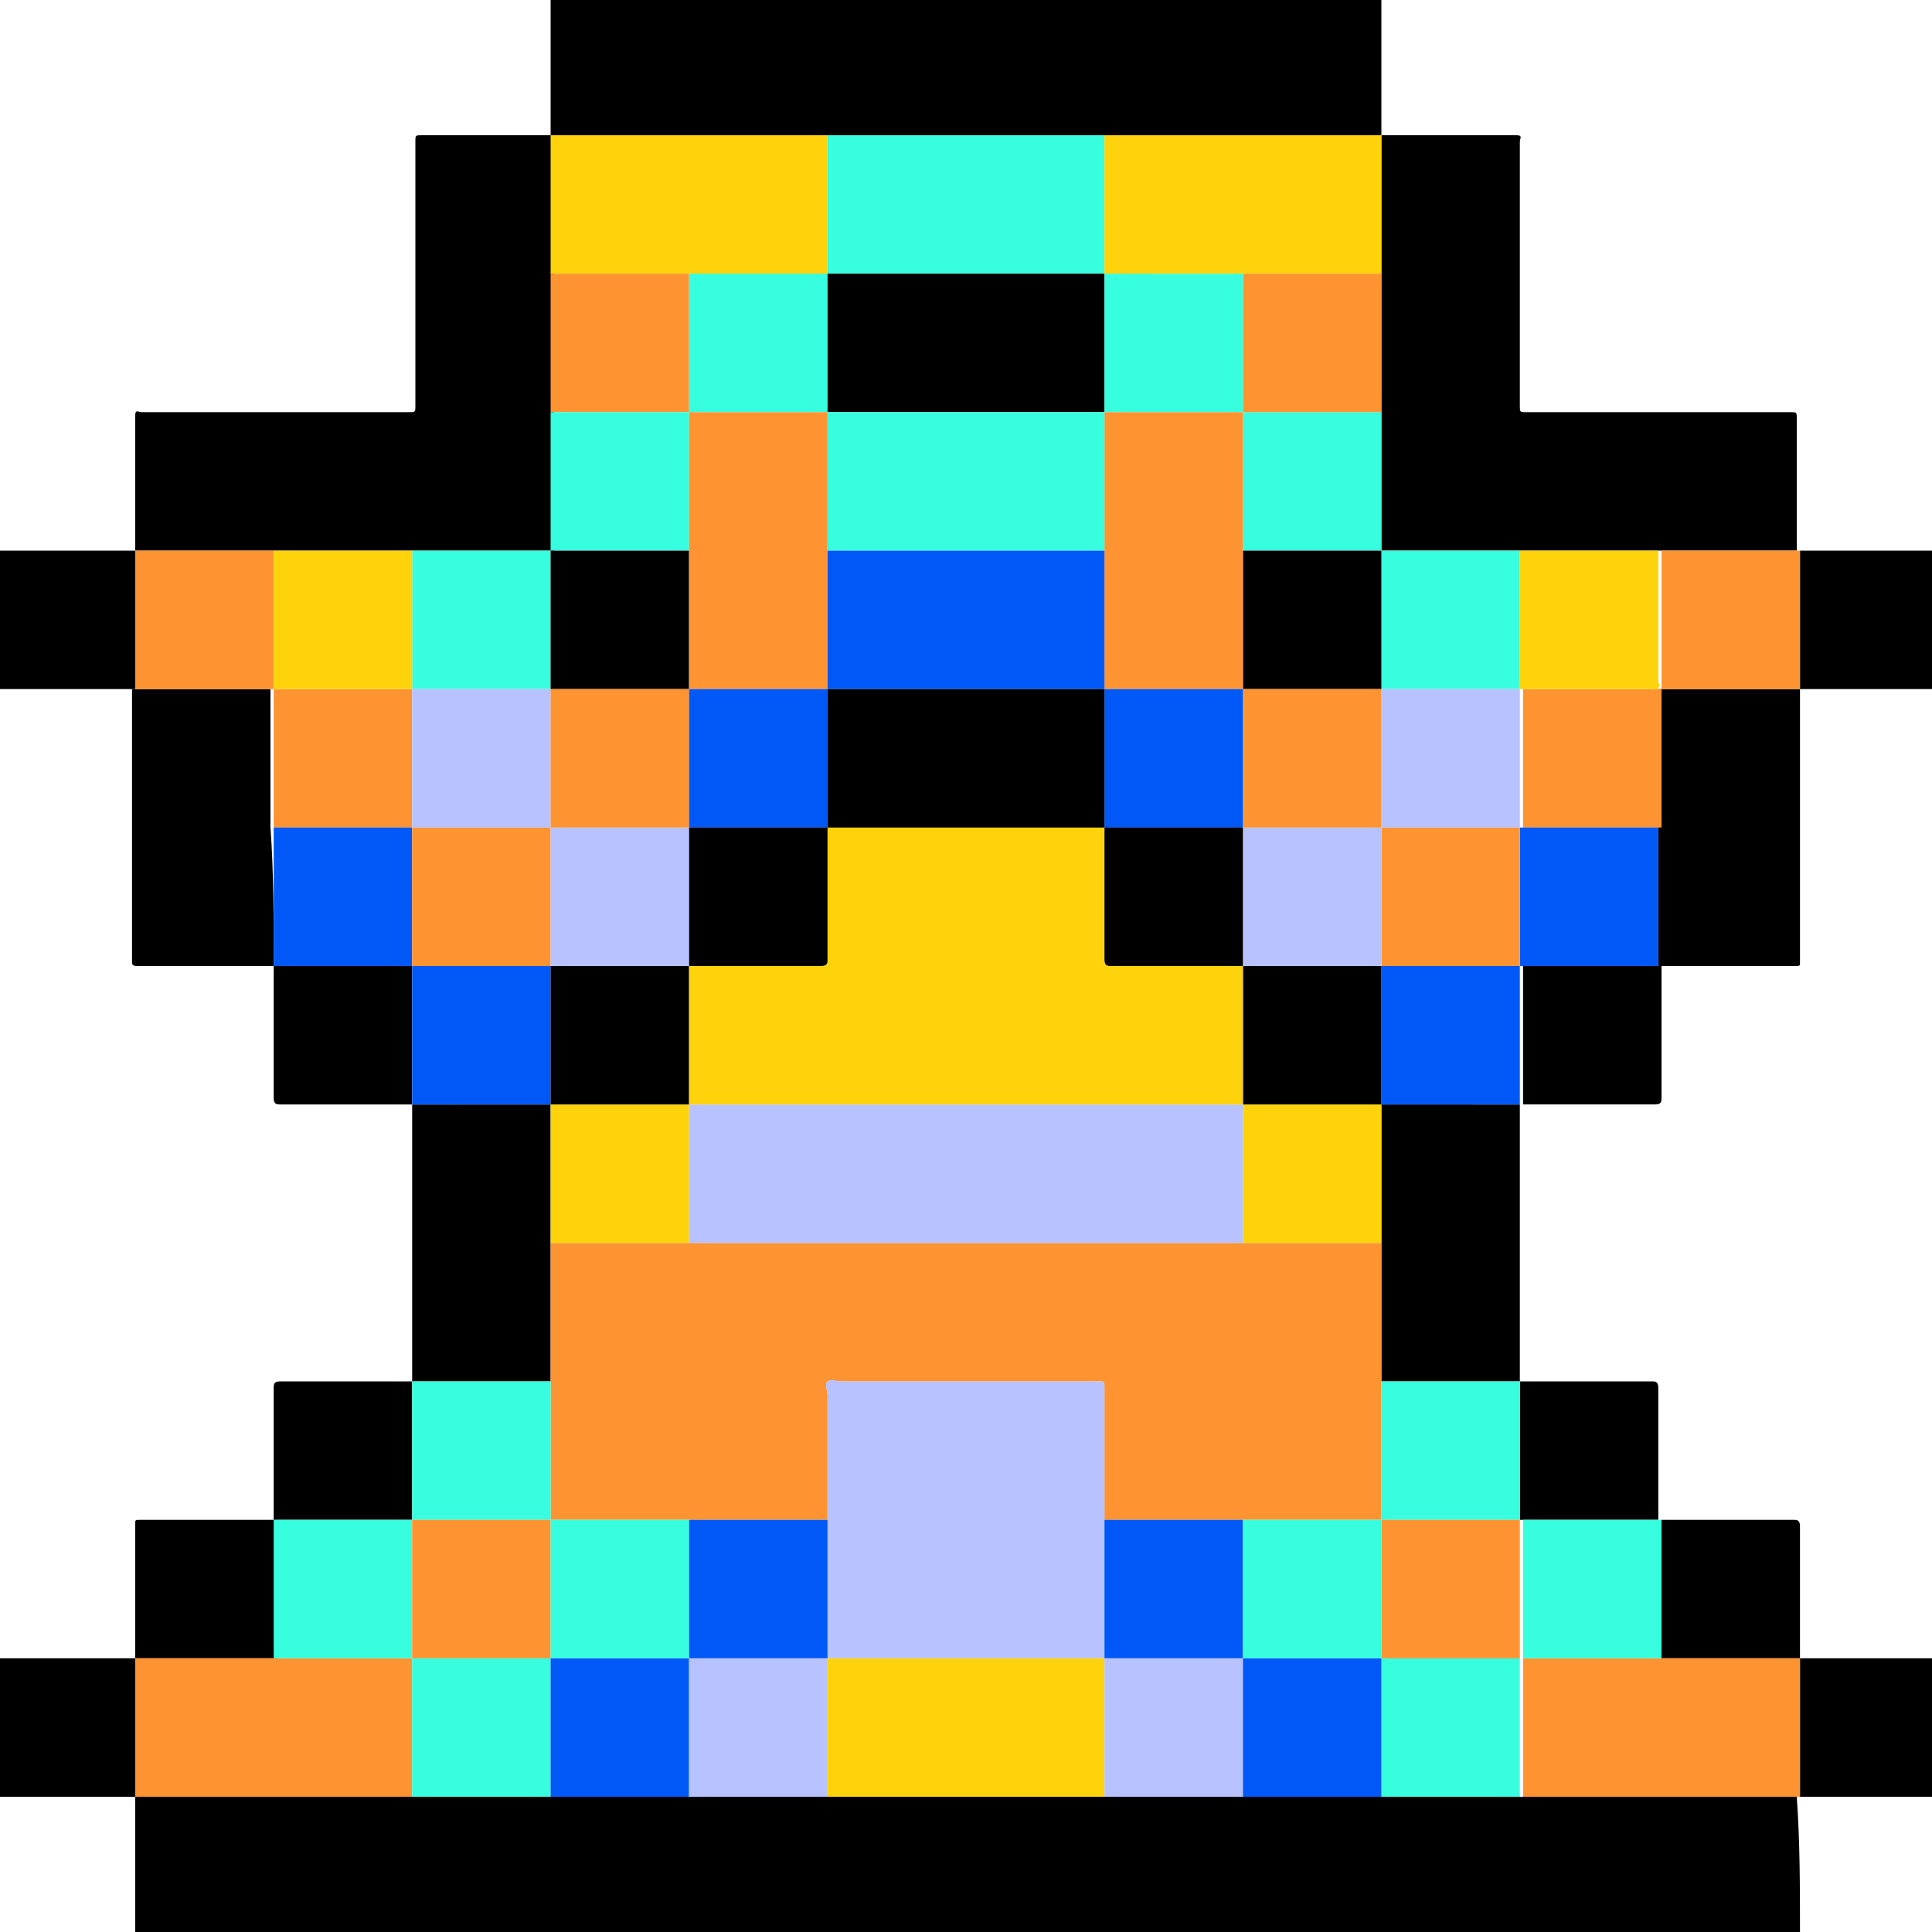 <?xml version="1.0" encoding="utf-8"?>
<!-- Generator: Adobe Illustrator 25.4.0, SVG Export Plug-In . SVG Version: 6.00 Build 0)  -->
<svg version="1.1" id="Layer_1" xmlns="http://www.w3.org/2000/svg" xmlns:xlink="http://www.w3.org/1999/xlink" x="0px" y="0px"
	 viewBox="0 0 60 60" style="enable-background:new 0 0 60 60;" xml:space="preserve">
<style type="text/css">
	.st0{fill:#FE9431;}
	.st1{fill:#FED30B;}
	.st2{fill:#36FEDE;}
	.st3{fill:#0058F7;}
	.st4{fill:#B8C2FE;}
</style>
<g>
	<path d="M55.9,60c-17.2,0-34.5,0-51.7,0c0-1.4,0-2.8,0-4.2l0,0c2.8,0,5.6,0,8.4,0c0.1,0,0.1,0,0.2,0c0.2,0,0.5,0,0.7,0
		c1.2,0,2.4,0,3.6,0c0.7,0,1.3,0,2,0c0.8,0,1.5,0,2.3,0c0.8,0,1.5,0,2.3,0c0.7,0,1.3,0,2,0c0,0,0.1,0,0.1,0c2.8,0,5.6,0,8.4,0
		c0,0,0.1,0,0.1,0c0.3,0,0.5,0,0.8,0c1.2,0,2.3,0,3.5,0c0.3,0,0.7,0,1,0c1.1,0,2.2,0,3.3,0c0.7,0,1.5,0,2.2,0c0.7,0,1.4,0,2.1,0
		c0.1,0,0.1,0,0.2,0c2.8,0,5.6,0,8.4,0l0,0C55.9,57.2,55.9,58.6,55.9,60z"/>
	<path d="M42.9,0c0,1.4,0,2.8,0,4.2l0,0c-2.8,0-5.6,0-8.4,0c-0.1,0-0.1,0-0.2,0c0,0-0.1,0-0.1,0c-2.8,0-5.6,0-8.4,0c0,0-0.1,0-0.1,0
		c-0.1,0-0.1,0-0.2,0c-2.8,0-5.6,0-8.4,0l0,0c0-1.4,0-2.8,0-4.2C25.7,0,34.3,0,42.9,0z"/>
	<path d="M0,51.5c1.4,0,2.8,0,4.2,0l0,0c0,1.4,0,2.9,0,4.3l0,0c-1.4,0-2.8,0-4.2,0C0,54.3,0,52.9,0,51.5z"/>
	<path d="M0,17.1c1.4,0,2.8,0,4.2,0l0,0c0,1.4,0,2.9,0,4.3l0,0c-1.4,0-2.8,0-4.2,0C0,20,0,18.5,0,17.1z"/>
	<path d="M55.9,51.5c1.4,0,2.8,0,4.1,0c0,1.4,0,2.9,0,4.3c-1.4,0-2.8,0-4.1,0l0,0C55.9,54.3,55.9,52.9,55.9,51.5L55.9,51.5z"/>
	<path d="M55.9,17.1c1.4,0,2.8,0,4.1,0c0,1.4,0,2.9,0,4.3c-1.4,0-2.8,0-4.1,0l0,0C55.9,20,55.9,18.5,55.9,17.1L55.9,17.1z"/>
	<path d="M12.8,42.9c0-2.9,0-5.7,0-8.6l0,0c1.4,0,2.9,0,4.3,0c0,0.4,0,0.8,0,1.1c0,1.1,0,2.1,0,3.2c0,0.2,0,0.5,0,0.7
		c0,1.2,0,2.4,0,3.6C15.7,42.9,14.2,42.9,12.8,42.9L12.8,42.9z"/>
	<path d="M8.5,30c-1.4,0-2.8,0-4.2,0c-0.1,0-0.2,0-0.2-0.1c0-2.8,0-5.6,0-8.5l0,0c1.4,0,2.9,0,4.3,0c0,0.4,0,0.7,0,1.1
		c0,1.1,0,2.1,0,3.2C8.5,27.1,8.5,28.5,8.5,30L8.5,30z"/>
	<path d="M12.8,34.3c-1.4,0-2.8,0-4.1,0c-0.1,0-0.2,0-0.2-0.2c0-1.4,0-2.8,0-4.1l0,0c1.4,0,2.9,0,4.3,0
		C12.8,31.4,12.8,32.8,12.8,34.3L12.8,34.3z"/>
	<path d="M8.5,47.2c0-1.4,0-2.8,0-4.1c0-0.1,0-0.2,0.2-0.2c1.4,0,2.8,0,4.1,0l0,0c0,1.4,0,2.9,0,4.3C11.4,47.2,9.9,47.2,8.5,47.2
		L8.5,47.2z"/>
	<path d="M4.2,51.5c0-1.4,0-2.8,0-4.2c0-0.1,0-0.1,0.2-0.1c1.4,0,2.8,0,4.2,0l0,0c0,1.4,0,2.9,0,4.3C7,51.5,5.6,51.5,4.2,51.5
		L4.2,51.5z"/>
	<path d="M47.2,34.3c0,2.9,0,5.7,0,8.6l0,0c-1.4,0-2.9,0-4.3,0c0-0.2,0-0.5,0-0.7c0-1.2,0-2.4,0-3.6c0-1.4,0-2.9,0-4.3
		C44.4,34.3,45.8,34.3,47.2,34.3L47.2,34.3z"/>
	<path d="M55.9,21.4c0,2.8,0,5.6,0,8.5c0,0.1,0,0.1-0.2,0.1c-1.4,0-2.8,0-4.2,0l0,0c0-0.4,0-0.7,0-1.1c0-1.1,0-2.1,0-3.2
		c0-0.1,0-0.1,0-0.2c0-1.4,0-2.7,0-4.1C53,21.4,54.4,21.4,55.9,21.4L55.9,21.4z"/>
	<path d="M51.6,30c0,1.4,0,2.8,0,4.1c0,0.1,0,0.2-0.2,0.2c-1.4,0-2.8,0-4.1,0l0,0c0-1.4,0-2.9,0-4.3C48.7,30,50.1,30,51.6,30
		L51.6,30z"/>
	<path d="M47.2,42.9c1.4,0,2.8,0,4.1,0c0.1,0,0.2,0,0.2,0.2c0,1.4,0,2.8,0,4.1l0,0c-1.4,0-2.9,0-4.3,0
		C47.2,45.7,47.2,44.3,47.2,42.9L47.2,42.9z"/>
	<path d="M51.6,47.2c1.4,0,2.8,0,4.1,0c0.1,0,0.2,0,0.2,0.2c0,1.4,0,2.8,0,4.1l0,0c-0.3,0-0.7,0-1,0c-1.1,0-2.2,0-3.3,0
		C51.6,50,51.6,48.6,51.6,47.2L51.6,47.2z"/>
	<path class="st0" d="M51.6,51.5c1.1,0,2.2,0,3.3,0c0.3,0,0.7,0,1,0c0,1.4,0,2.9,0,4.3c-2.8,0-5.6,0-8.4,0c-0.1,0-0.1,0-0.2,0
		c0-1.4,0-2.9,0-4.3c0.4,0,0.8,0,1.2,0C49.5,51.5,50.5,51.5,51.6,51.5z"/>
	<path class="st1" d="M34.3,55.8c0,0-0.1,0-0.1,0c-2.8,0-5.6,0-8.4,0c0,0-0.1,0-0.1,0c0-1.4,0-2.9,0-4.3c1.8,0,3.6,0,5.4,0
		c1.1,0,2.1,0,3.2,0C34.3,52.9,34.3,54.3,34.3,55.8z"/>
	<path class="st0" d="M4.2,51.5c1.4,0,2.9,0,4.3,0c1.4,0,2.9,0,4.3,0c0,1.4,0,2.9,0,4.3c-0.1,0-0.1,0-0.2,0c-2.8,0-5.6,0-8.4,0
		C4.2,54.3,4.2,52.9,4.2,51.5z"/>
	<path class="st2" d="M47.2,51.5c0,1.4,0,2.9,0,4.3c-0.7,0-1.4,0-2.1,0c-0.7,0-1.5,0-2.2,0c0-1.4,0-2.9,0-4.3
		C44.4,51.5,45.8,51.5,47.2,51.5L47.2,51.5z"/>
	<path class="st2" d="M12.8,55.8c0-1.4,0-2.9,0-4.3l0,0c1.4,0,2.9,0,4.3,0c0,1.4,0,2.9,0,4.3c-1.2,0-2.4,0-3.6,0
		C13.3,55.8,13,55.8,12.8,55.8z"/>
	<path class="st3" d="M17.1,55.8c0-1.4,0-2.9,0-4.3l0,0c1.4,0,2.9,0,4.3,0c0,1.4,0,2.9,0,4.3c-0.8,0-1.5,0-2.3,0
		C18.4,55.8,17.8,55.8,17.1,55.8z"/>
	<path class="st4" d="M21.4,55.8c0-1.4,0-2.9,0-4.3l0,0c0.1,0,0.3,0,0.4,0c1.3,0,2.6,0,3.9,0l0,0c0,1.4,0,2.9,0,4.3
		c-0.7,0-1.3,0-2,0C22.9,55.8,22.2,55.8,21.4,55.8z"/>
	<path class="st4" d="M34.3,55.8c0-1.4,0-2.9,0-4.3l0,0c1.4,0,2.9,0,4.3,0c0,1.4,0,2.9,0,4.3c-1.2,0-2.3,0-3.5,0
		C34.9,55.8,34.6,55.8,34.3,55.8z"/>
	<path class="st3" d="M38.6,55.8c0-1.4,0-2.9,0-4.3l0,0c1.4,0,2.9,0,4.3,0l0,0c0,1.4,0,2.9,0,4.3c-1.1,0-2.2,0-3.3,0
		C39.3,55.8,39,55.8,38.6,55.8z"/>
	<path d="M4.2,17.1c0-1.4,0-2.8,0-4.2c0-0.2,0.1-0.1,0.2-0.1c2.8,0,5.5,0,8.3,0c0.2,0,0.2,0,0.2-0.2c0-2.7,0-5.5,0-8.2
		c0-0.2,0-0.2,0.2-0.2c1.4,0,2.7,0,4.1,0l0,0c0,0.3,0,0.6,0,1c0,1.1,0,2.2,0,3.3c0,0.2,0,0.4,0,0.5c0,1.3,0,2.5,0,3.8
		c0,1.4,0,2.9,0,4.3c-0.4,0-0.8,0-1.2,0c-1,0-2.1,0-3.1,0c-0.1,0-0.2,0-0.3,0c-1.3,0-2.7,0-4,0c-0.1,0-0.1,0-0.2,0
		C6.9,17.1,5.5,17.1,4.2,17.1L4.2,17.1z"/>
	<path d="M42.9,4.2c1.4,0,2.8,0,4.2,0c0.2,0,0.1,0.1,0.1,0.2c0,2.7,0,5.5,0,8.2c0,0.2,0,0.2,0.2,0.2c2.7,0,5.5,0,8.2,0
		c0.2,0,0.2,0,0.2,0.2c0,1.4,0,2.7,0,4.1l0,0c-0.4,0-0.7,0-1.1,0c-1.1,0-2.1,0-3.2,0c-0.4,0-0.8,0-1.2,0c-1,0-2.1,0-3.1,0
		c-1.4,0-2.9,0-4.3,0c0-0.4,0-0.8,0-1.2c0-1,0-2.1,0-3.1c0-0.4,0-0.8,0-1.2c0-1,0-2,0-3.1c0-0.1,0-0.1,0-0.2
		C42.9,6.9,42.9,5.6,42.9,4.2L42.9,4.2z"/>
	<path class="st1" d="M17.1,8.5c0-1.1,0-2.2,0-3.3c0-0.3,0-0.6,0-1c2.8,0,5.6,0,8.4,0c0.1,0,0.1,0,0.2,0c0,1.4,0,2.9,0,4.3
		c-1.4,0-2.9,0-4.3,0C20,8.5,18.5,8.5,17.1,8.5z"/>
	<path class="st2" d="M25.7,8.5c0-1.4,0-2.9,0-4.3c0,0,0.1,0,0.1,0c2.8,0,5.6,0,8.4,0c0,0,0.1,0,0.1,0c0,1.4,0,2.9,0,4.3
		C31.5,8.5,28.6,8.5,25.7,8.5L25.7,8.5z"/>
	<path class="st1" d="M34.3,8.5c0-1.4,0-2.9,0-4.3c0.1,0,0.1,0,0.2,0c2.8,0,5.6,0,8.4,0c0,1.4,0,2.7,0,4.1c0,0.1,0,0.1,0,0.2
		c-1.4,0-2.9,0-4.3,0C37.2,8.5,35.8,8.5,34.3,8.5L34.3,8.5z"/>
	<path class="st0" d="M4.2,17.1c1.4,0,2.7,0,4.1,0c0.1,0,0.1,0,0.2,0c0,0.5,0,1,0,1.5c0,0.9,0,1.9,0,2.8l0,0c-1.4,0-2.9,0-4.3,0
		C4.2,20,4.2,18.5,4.2,17.1z"/>
	<path class="st0" d="M51.6,17.1c1.1,0,2.1,0,3.2,0c0.4,0,0.7,0,1.1,0c0,1.4,0,2.9,0,4.3c-1.4,0-2.9,0-4.3,0l0,0c0-0.1,0-0.1,0-0.2
		C51.6,19.9,51.6,18.5,51.6,17.1z"/>
	<path class="st0" d="M42.9,38.6c0,1.2,0,2.4,0,3.6c0,0.2,0,0.5,0,0.7c0,0.1,0,0.1,0,0.2c0,1.4,0,2.7,0,4.1l0,0c-0.4,0-0.8,0-1.2,0
		c-1,0-2.1,0-3.1,0c-0.1,0-0.1,0-0.2,0c-1.4,0-2.7,0-4.1,0c0-0.1,0-0.1,0-0.2c0-1.3,0-2.6,0-3.9c0-0.2,0-0.2-0.2-0.2
		c-2.7,0-5.3,0-8,0c-0.1,0-0.3,0-0.4,0c-0.1,0.1,0,0.3,0,0.4c0,1.3,0,2.6,0,3.9c-0.4,0-0.7,0-1.1,0c-1.1,0-2.1,0-3.2,0
		c-0.1,0-0.1,0-0.2,0c-1.4,0-2.7,0-4.1,0l0,0c0-0.4,0-0.8,0-1.2c0-1,0-2.1,0-3.1c0-1.2,0-2.4,0-3.6c0-0.2,0-0.5,0-0.7
		c1.4,0,2.9,0,4.3,0c0,0,0.1,0,0.1,0c5.7,0,11.3,0,17,0c0,0,0.1,0,0.1,0C40.1,38.6,41.5,38.6,42.9,38.6z"/>
	<path class="st3" d="M12.8,34.3c0-1.4,0-2.9,0-4.3l0,0c1.4,0,2.9,0,4.3,0c0,0.1,0,0.1,0,0.2c0,1.4,0,2.7,0,4.1l0,0
		C15.7,34.3,14.2,34.3,12.8,34.3z"/>
	<path class="st1" d="M21.4,38.6c-1.4,0-2.9,0-4.3,0c0-1.1,0-2.1,0-3.2c0-0.4,0-0.8,0-1.1l0,0c1.4,0,2.9,0,4.3,0
		C21.4,35.7,21.4,37.1,21.4,38.6z"/>
	<path class="st2" d="M17.1,42.9c0,1,0,2.1,0,3.1c0,0.4,0,0.8,0,1.2c-1.4,0-2.9,0-4.3,0l0,0c0-1.4,0-2.9,0-4.3
		C14.2,42.9,15.7,42.9,17.1,42.9z"/>
	<path class="st0" d="M8.5,25.7c0-1.1,0-2.1,0-3.2c0-0.4,0-0.7,0-1.1l0,0c1.4,0,2.9,0,4.3,0l0,0c0,0.1,0,0.1,0,0.2
		c0,1.4,0,2.7,0,4.1l0,0C11.4,25.7,9.9,25.7,8.5,25.7z"/>
	<path class="st3" d="M8.5,25.7c1.4,0,2.9,0,4.3,0c0,1.4,0,2.9,0,4.3l0,0c-1.4,0-2.9,0-4.3,0C8.5,28.5,8.5,27.1,8.5,25.7z"/>
	<path class="st2" d="M12.8,51.5c-1.4,0-2.9,0-4.3,0c0-1.4,0-2.9,0-4.3c1.4,0,2.9,0,4.3,0l0,0C12.8,48.6,12.8,50,12.8,51.5
		L12.8,51.5z"/>
	<path class="st3" d="M47.2,30c0,1.4,0,2.9,0,4.3c-1.4,0-2.9,0-4.3,0l0,0c0-1.4,0-2.7,0-4.1c0-0.1,0-0.1,0-0.2
		C44.4,30,45.8,30,47.2,30L47.2,30z"/>
	<path class="st1" d="M42.9,38.6c-1.4,0-2.9,0-4.3,0c0-1.4,0-2.9,0-4.3c1.4,0,2.9,0,4.3,0l0,0C42.9,35.7,42.9,37.1,42.9,38.6z"/>
	<path class="st2" d="M42.9,47.2c0-1.4,0-2.7,0-4.1c0-0.1,0-0.1,0-0.2c1.4,0,2.9,0,4.3,0c0,1.4,0,2.9,0,4.3l0,0
		C45.8,47.2,44.4,47.2,42.9,47.2z"/>
	<path class="st0" d="M51.6,21.4c0,1.4,0,2.7,0,4.1c0,0.1,0,0.1,0,0.2c-1.4,0-2.9,0-4.3,0l0,0c0-0.6,0-1.2,0-1.8c0-0.8,0-1.7,0-2.5
		l0,0c0.5,0,1,0,1.4,0C49.6,21.4,50.6,21.4,51.6,21.4L51.6,21.4z"/>
	<path class="st3" d="M47.2,25.7c1.4,0,2.9,0,4.3,0c0,1.1,0,2.1,0,3.2c0,0.4,0,0.7,0,1.1c-1.4,0-2.9,0-4.3,0l0,0
		C47.2,28.6,47.2,27.1,47.2,25.7z"/>
	<path class="st2" d="M51.6,51.5c-1,0-2.1,0-3.1,0c-0.4,0-0.8,0-1.2,0l0,0c0-1.4,0-2.9,0-4.3l0,0c1.4,0,2.9,0,4.3,0
		C51.6,48.6,51.6,50,51.6,51.5z"/>
	<path class="st4" d="M25.7,47.2c0-1.3,0-2.6,0-3.9c0-0.1-0.1-0.3,0-0.4c0.1-0.1,0.3,0,0.4,0c2.7,0,5.3,0,8,0c0.2,0,0.2,0,0.2,0.2
		c0,1.3,0,2.6,0,3.9c0,0.1,0,0.1,0,0.2c0,1.4,0,2.9,0,4.3l0,0c-1.1,0-2.1,0-3.2,0c-1.8,0-3.6,0-5.4,0l0,0c0-0.3,0-0.6,0-0.9
		C25.7,49.4,25.7,48.3,25.7,47.2z"/>
	<path class="st0" d="M47.2,47.2c0,1.4,0,2.9,0,4.3c-1.4,0-2.9,0-4.3,0l0,0c0-1.4,0-2.9,0-4.3l0,0C44.4,47.2,45.8,47.2,47.2,47.2z"
		/>
	<path class="st0" d="M12.8,51.5c0-1.4,0-2.9,0-4.3c1.4,0,2.9,0,4.3,0l0,0c0,1.4,0,2.9,0,4.3l0,0C15.7,51.5,14.2,51.5,12.8,51.5z"/>
	<path class="st2" d="M17.1,51.5c0-1.4,0-2.9,0-4.3c1.4,0,2.7,0,4.1,0c0.1,0,0.1,0,0.2,0c0,1.4,0,2.9,0,4.3l0,0
		C20,51.5,18.5,51.5,17.1,51.5z"/>
	<path class="st3" d="M21.4,51.5c0-1.4,0-2.9,0-4.3c1.1,0,2.1,0,3.2,0c0.4,0,0.7,0,1.1,0c0,1.1,0,2.3,0,3.4c0,0.3,0,0.6,0,0.9
		c-1.3,0-2.6,0-3.9,0C21.7,51.5,21.5,51.5,21.4,51.5z"/>
	<path class="st3" d="M34.3,51.5c0-1.4,0-2.9,0-4.3c1.4,0,2.7,0,4.1,0c0.1,0,0.1,0,0.2,0c0,1.4,0,2.9,0,4.3l0,0
		C37.2,51.5,35.8,51.5,34.3,51.5z"/>
	<path class="st2" d="M38.6,51.5c0-1.4,0-2.9,0-4.3c1,0,2.1,0,3.1,0c0.4,0,0.8,0,1.2,0c0,1.4,0,2.9,0,4.3
		C41.5,51.5,40.1,51.5,38.6,51.5z"/>
	<path class="st0" d="M17.1,8.5c1.4,0,2.9,0,4.3,0c0,1.4,0,2.9,0,4.3c-1.4,0-2.9,0-4.3,0c0-1.3,0-2.5,0-3.8
		C17.1,8.9,17.1,8.7,17.1,8.5z"/>
	<path class="st2" d="M12.8,17.1c1,0,2.1,0,3.1,0c0.4,0,0.8,0,1.2,0l0,0c0,1.4,0,2.9,0,4.3c-0.1,0-0.1,0-0.2,0c-1.4,0-2.7,0-4.1,0
		l0,0C12.8,20,12.8,18.5,12.8,17.1z"/>
	<path class="st1" d="M12.8,17.1c0,1.4,0,2.9,0,4.3c-1.4,0-2.9,0-4.3,0c0-0.9,0-1.9,0-2.8c0-0.5,0-1,0-1.5c1.3,0,2.7,0,4,0
		C12.6,17.1,12.7,17.1,12.8,17.1z"/>
	<path class="st2" d="M17.1,12.8c1.4,0,2.9,0,4.3,0l0,0c0,0.4,0,0.8,0,1.1c0,1.1,0,2.1,0,3.2c-1.4,0-2.9,0-4.3,0l0,0
		C17.1,15.7,17.1,14.2,17.1,12.8z"/>
	<path class="st1" d="M51.5,21.4c-1,0-1.9,0-2.9,0c-0.5,0-1,0-1.4,0c0-1.4,0-2.9,0-4.3c1,0,2.1,0,3.1,0c0.4,0,0.8,0,1.2,0
		c0,1.4,0,2.8,0,4.1C51.6,21.3,51.5,21.3,51.5,21.4z"/>
	<path class="st2" d="M47.2,17.1c0,1.4,0,2.9,0,4.3l0,0c-0.7,0-1.4,0-2.1,0c-0.7,0-1.5,0-2.2,0c0-1.4,0-2.9,0-4.3l0,0
		C44.4,17.1,45.8,17.1,47.2,17.1z"/>
	<path class="st2" d="M42.9,12.8c0,1,0,2.1,0,3.1c0,0.4,0,0.8,0,1.2l0,0c-1.4,0-2.9,0-4.3,0c0-1.4,0-2.9,0-4.3l0,0
		C40.1,12.8,41.5,12.8,42.9,12.8z"/>
	<path class="st0" d="M42.9,12.8c-1.4,0-2.9,0-4.3,0c0-1.4,0-2.9,0-4.3c1.4,0,2.9,0,4.3,0c0,1,0,2,0,3.1
		C42.9,12,42.9,12.4,42.9,12.8z"/>
	<path class="st2" d="M21.4,12.8c0-1.4,0-2.9,0-4.3c1.4,0,2.9,0,4.3,0l0,0c0,1.4,0,2.9,0,4.3C24.3,12.8,22.8,12.8,21.4,12.8
		L21.4,12.8z"/>
	<path d="M25.7,12.8c0-1.4,0-2.9,0-4.3c2.9,0,5.7,0,8.6,0l0,0c0,1.4,0,2.9,0,4.3l0,0C31.5,12.8,28.6,12.8,25.7,12.8L25.7,12.8z"/>
	<path class="st2" d="M34.3,12.8c0-1.4,0-2.9,0-4.3c1.4,0,2.9,0,4.3,0c0,1.4,0,2.9,0,4.3l0,0C37.2,12.8,35.8,12.8,34.3,12.8z"/>
	<path class="st4" d="M38.6,34.3c0,1.4,0,2.9,0,4.3c0,0-0.1,0-0.1,0c-5.7,0-11.3,0-17,0c0,0-0.1,0-0.1,0c0-1.4,0-2.9,0-4.3l0,0
		C27.1,34.3,32.9,34.3,38.6,34.3L38.6,34.3z"/>
	<path class="st0" d="M12.8,30c0-1.4,0-2.9,0-4.3l0,0c1.4,0,2.9,0,4.3,0c0,1.4,0,2.9,0,4.3l0,0C15.7,30,14.2,30,12.8,30z"/>
	<path d="M21.4,34.3c-1.4,0-2.9,0-4.3,0c0-1.4,0-2.7,0-4.1c0-0.1,0-0.1,0-0.2c0,0,0,0,0,0c1.4,0,2.9,0,4.3,0
		C21.4,31.4,21.4,32.8,21.4,34.3L21.4,34.3z"/>
	<path class="st4" d="M17.1,25.7c-1.4,0-2.9,0-4.3,0c0-1.4,0-2.7,0-4.1c0-0.1,0-0.1,0-0.2c1.4,0,2.7,0,4.1,0c0.1,0,0.1,0,0.2,0l0,0
		c0,0.1,0,0.1,0,0.2C17.1,23,17.1,24.3,17.1,25.7L17.1,25.7z"/>
	<path class="st0" d="M47.2,25.7c0,1.4,0,2.9,0,4.3c-1.4,0-2.9,0-4.3,0c0,0,0,0,0,0c0-1.4,0-2.9,0-4.3
		C44.4,25.7,45.8,25.7,47.2,25.7L47.2,25.7z"/>
	<path d="M42.9,34.3c-1.4,0-2.9,0-4.3,0l0,0c0-1.4,0-2.9,0-4.3c1.4,0,2.9,0,4.3,0c0,0,0,0,0,0c0,0.1,0,0.1,0,0.2
		C42.9,31.5,42.9,32.9,42.9,34.3z"/>
	<path class="st4" d="M47.2,25.7c-1.4,0-2.9,0-4.3,0l0,0c0-0.6,0-1.1,0-1.7c0-0.9,0-1.7,0-2.6l0,0c0.7,0,1.5,0,2.2,0
		c0.7,0,1.4,0,2.1,0c0,0.8,0,1.7,0,2.5C47.2,24.5,47.2,25.1,47.2,25.7z"/>
	<path d="M17.1,17.1c1.4,0,2.9,0,4.3,0c0,0.1,0,0.1,0,0.2c0,1.4,0,2.7,0,4.1c-1.4,0-2.9,0-4.3,0l0,0C17.1,20,17.1,18.5,17.1,17.1z"
		/>
	<path class="st0" d="M21.4,21.4c0-1.4,0-2.7,0-4.1c0-0.1,0-0.1,0-0.2c0-1.1,0-2.1,0-3.2c0-0.4,0-0.8,0-1.1c1.4,0,2.9,0,4.3,0l0,0
		c0,0.4,0,0.8,0,1.2c0,1,0,2.1,0,3.1c0,0.1,0,0.1,0,0.2c0,1.4,0,2.7,0,4.1C24.3,21.4,22.8,21.4,21.4,21.4L21.4,21.4z"/>
	<path d="M38.6,17.1c1.4,0,2.9,0,4.3,0c0,1.4,0,2.9,0,4.3l0,0c-1.4,0-2.9,0-4.3,0c0-0.4,0-0.8,0-1.1C38.6,19.2,38.6,18.1,38.6,17.1z
		"/>
	<path class="st0" d="M38.6,17.1c0,1.1,0,2.1,0,3.2c0,0.4,0,0.8,0,1.1l0,0c-1.4,0-2.9,0-4.3,0c0-0.4,0-0.7,0-1.1c0-1.1,0-2.1,0-3.2
		c0-0.1,0-0.1,0-0.2c0-1.4,0-2.7,0-4.1l0,0c1.4,0,2.9,0,4.3,0C38.6,14.2,38.6,15.7,38.6,17.1z"/>
	<path class="st2" d="M34.3,12.8c0,1.4,0,2.7,0,4.1c0,0.1,0,0.1,0,0.2c-2.9,0-5.7,0-8.6,0c0-1,0-2.1,0-3.1c0-0.4,0-0.8,0-1.2
		C28.6,12.8,31.5,12.8,34.3,12.8z"/>
	<path class="st1" d="M38.6,30c0,1.4,0,2.9,0,4.3c-5.7,0-11.5,0-17.2,0c0-1.4,0-2.9,0-4.3l0,0c1.4,0,2.8,0,4.1,0
		c0.1,0,0.2,0,0.2-0.2c0-1.4,0-2.7,0-4.1l0,0c2.9,0,5.7,0,8.6,0l0,0c0,1.4,0,2.7,0,4.1c0,0.1,0,0.2,0.2,0.2C35.9,30,37.3,30,38.6,30
		L38.6,30z"/>
	<path class="st4" d="M21.4,30c-1.4,0-2.9,0-4.3,0c0-1.4,0-2.9,0-4.3l0,0c0.8,0,1.7,0,2.5,0c0.6,0,1.2,0,1.8,0l0,0l0,0
		c0,0.1,0,0.1,0,0.2C21.4,27.2,21.4,28.6,21.4,30L21.4,30z"/>
	<path class="st0" d="M21.4,25.7c-0.6,0-1.2,0-1.8,0c-0.8,0-1.7,0-2.5,0c0-1.4,0-2.7,0-4.1c0-0.1,0-0.1,0-0.2c1.4,0,2.9,0,4.3,0l0,0
		C21.4,22.8,21.4,24.3,21.4,25.7z"/>
	<path class="st4" d="M42.9,30c-1.4,0-2.9,0-4.3,0c0,0,0,0,0,0c0-0.3,0-0.7,0-1c0-1.1,0-2.2,0-3.3l0,0l0,0c0,0,0.1,0,0.1,0
		c1.4,0,2.8,0,4.2,0l0,0C42.9,27.1,42.9,28.5,42.9,30z"/>
	<path class="st0" d="M42.9,25.7c-1.4,0-2.8,0-4.2,0c0,0-0.1,0-0.1,0c0-1.4,0-2.9,0-4.3l0,0c1.4,0,2.9,0,4.3,0c0,0.9,0,1.7,0,2.6
		C42.9,24.5,42.9,25.1,42.9,25.7z"/>
	<path class="st3" d="M25.7,17.1c2.9,0,5.7,0,8.6,0c0,1.1,0,2.1,0,3.2c0,0.4,0,0.7,0,1.1l0,0c-2.9,0-5.7,0-8.6,0l0,0
		c0-1.4,0-2.7,0-4.1C25.7,17.2,25.7,17.2,25.7,17.1z"/>
	<path class="st3" d="M21.4,25.7c0-1.4,0-2.9,0-4.3c1.4,0,2.9,0,4.3,0l0,0c0,1.4,0,2.9,0,4.3l0,0c-0.7,0-1.5,0-2.2,0
		C22.8,25.7,22.1,25.7,21.4,25.7L21.4,25.7L21.4,25.7z"/>
	<path class="st3" d="M38.6,21.4c0,1.4,0,2.9,0,4.3c0,0,0,0,0,0l0,0c0,0-0.1,0-0.1,0c-1.4,0-2.8,0-4.2,0l0,0c0-1.4,0-2.9,0-4.3l0,0
		C35.8,21.4,37.2,21.4,38.6,21.4z"/>
	<path d="M34.3,21.4c0,1.4,0,2.9,0,4.3c-2.9,0-5.7,0-8.6,0c0-1.4,0-2.9,0-4.3C28.6,21.4,31.5,21.4,34.3,21.4z"/>
	<path d="M21.4,25.7c0.7,0,1.4,0,2.1,0c0.7,0,1.5,0,2.2,0c0,1.4,0,2.7,0,4.1c0,0.1,0,0.2-0.2,0.2c-1.4,0-2.8,0-4.1,0
		c0-1.4,0-2.7,0-4.1C21.4,25.8,21.4,25.7,21.4,25.7z"/>
	<path d="M34.3,25.7c1.4,0,2.8,0,4.2,0c0,0,0.1,0,0.1,0c0,1.1,0,2.2,0,3.3c0,0.3,0,0.7,0,1c-1.4,0-2.8,0-4.1,0c-0.1,0-0.2,0-0.2-0.2
		C34.3,28.4,34.3,27.1,34.3,25.7z"/>
</g>
</svg>
